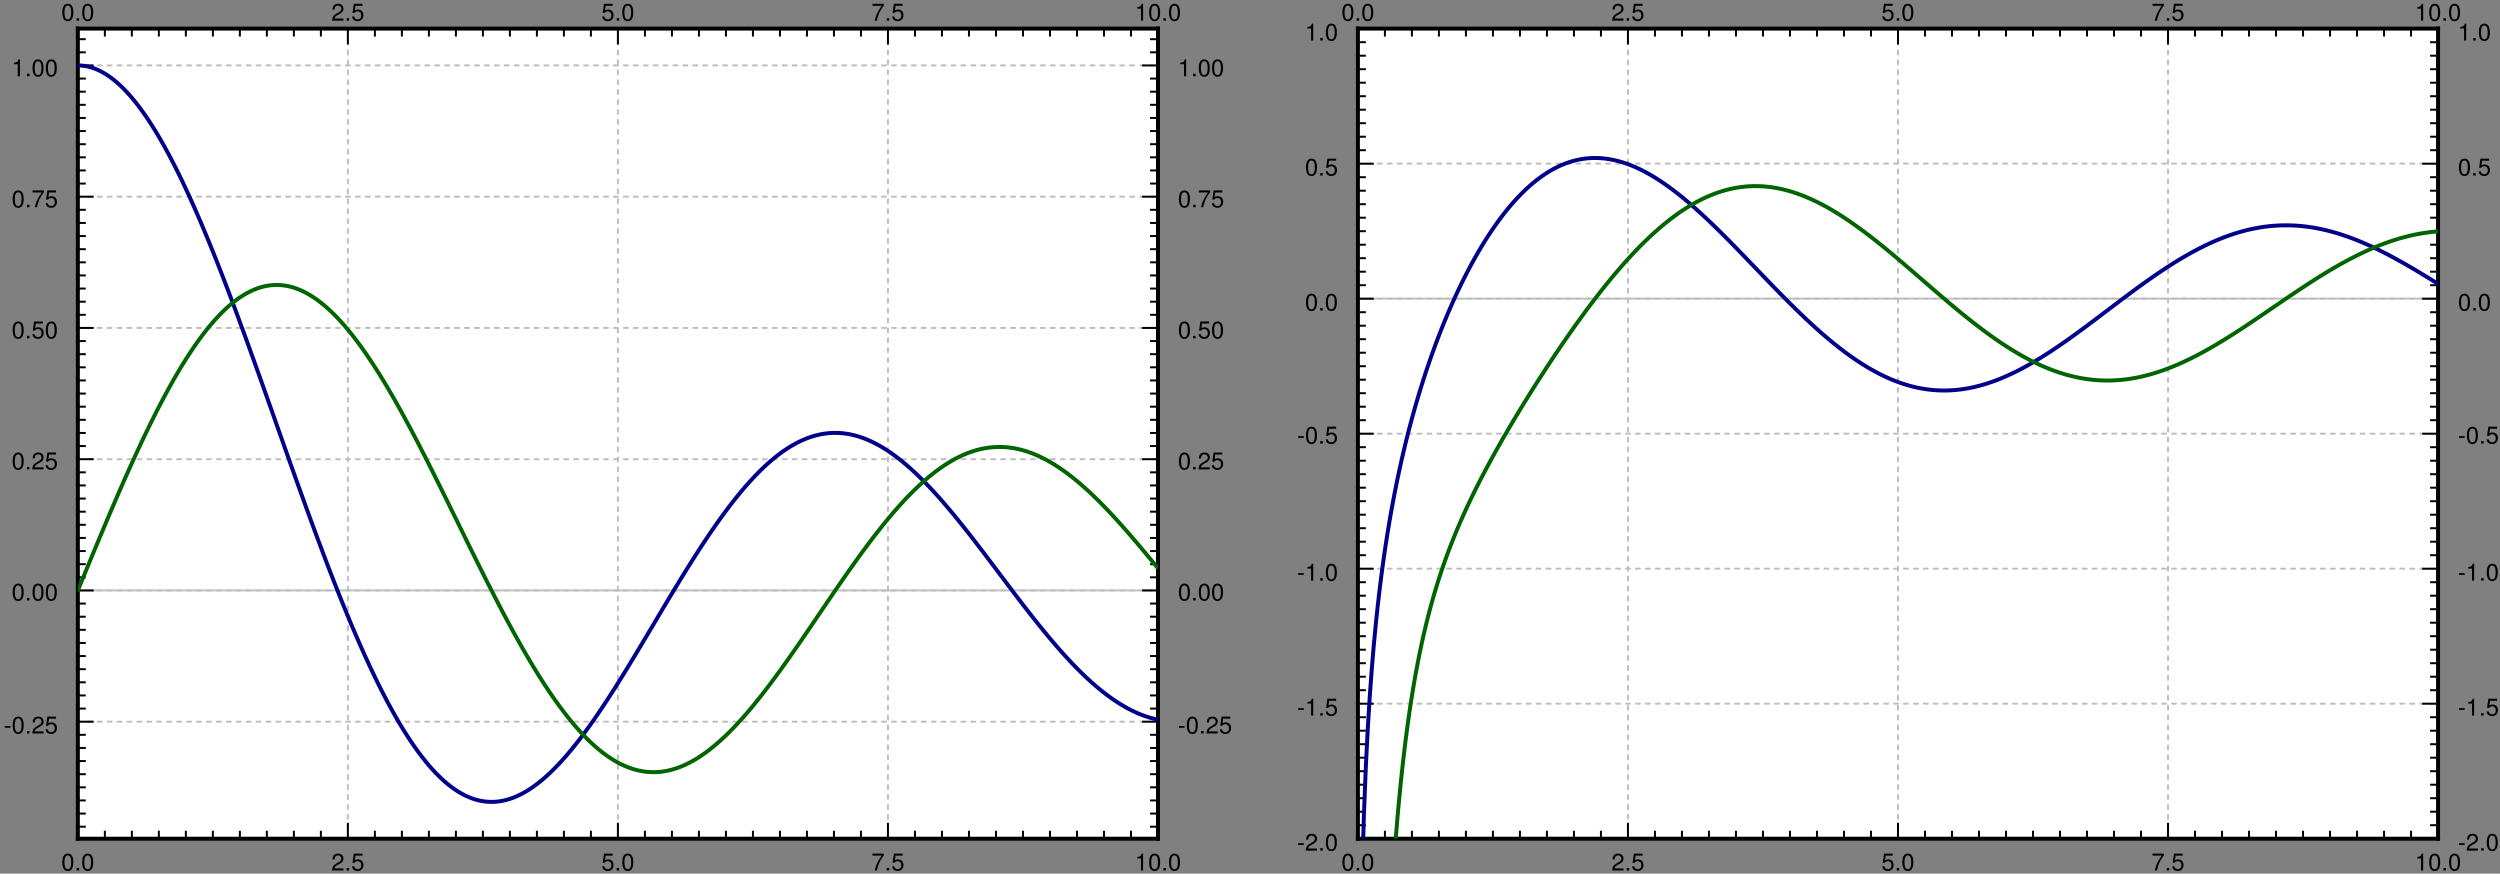 <svg xmlns="http://www.w3.org/2000/svg" xmlns:xlink="http://www.w3.org/1999/xlink" width="1049.231" height="366.665" viewBox="0 0 786.923 274.999"><rect x="0" y="0" width="786.923" height="274.999" fill="#808080" stroke="none"/><defs><clipPath id="a"><path d="M24.5 9h.5v255h-.5zm0 0"/></clipPath><clipPath id="b"><path d="M24.5 185h340v2h-340zm0 0"/></clipPath><clipPath id="c"><path d="M24.5 9h.5v255h-.5zm0 0"/></clipPath><clipPath id="d"><path d="M109 9h1v255h-1zm0 0"/></clipPath><clipPath id="e"><path d="M194 9h1v255h-1zm0 0"/></clipPath><clipPath id="f"><path d="M279 9h1v255h-1zm0 0"/></clipPath><clipPath id="g"><path d="M364 9h.5v255h-.5zm0 0"/></clipPath><clipPath id="h"><path d="M24.5 226h340v2h-340zm0 0"/></clipPath><clipPath id="i"><path d="M24.5 185h340v2h-340zm0 0"/></clipPath><clipPath id="j"><path d="M24.5 144h340v1h-340zm0 0"/></clipPath><clipPath id="k"><path d="M24.5 102h340v2h-340zm0 0"/></clipPath><clipPath id="l"><path d="M24.5 61h340v2h-340zm0 0"/></clipPath><clipPath id="m"><path d="M24.5 20h340v1h-340zm0 0"/></clipPath><clipPath id="n"><path d="M19 268h11v6.5H19zm0 0"/></clipPath><clipPath id="q"><path d="M104 268h11v6.5h-11zm0 0"/></clipPath><clipPath id="t"><path d="M189 268h11v6.5h-11zm0 0"/></clipPath><clipPath id="u"><path d="M274 268h11v6.5h-11zm0 0"/></clipPath><clipPath id="w"><path d="M357 268h15v6.5h-15zm0 0"/></clipPath><clipPath id="z"><path d="M24.5 19h340v235h-340zm0 0"/></clipPath><clipPath id="A"><path d="M24.5 89h340v155h-340zm0 0"/></clipPath><clipPath id="B"><path d="M427.426 9H428v255h-.574zm0 0"/></clipPath><clipPath id="C"><path d="M427.426 93h340v2h-340zm0 0"/></clipPath><clipPath id="D"><path d="M427.426 9H428v255h-.574zm0 0"/></clipPath><clipPath id="E"><path d="M512 9h1v255h-1zm0 0"/></clipPath><clipPath id="F"><path d="M597 9h1v255h-1zm0 0"/></clipPath><clipPath id="G"><path d="M682 9h1v255h-1zm0 0"/></clipPath><clipPath id="H"><path d="M767 9h.426v255H767zm0 0"/></clipPath><clipPath id="I"><path d="M427.426 263h340v1h-340zm0 0"/></clipPath><clipPath id="J"><path d="M427.426 221h340v1h-340zm0 0"/></clipPath><clipPath id="K"><path d="M427.426 178h340v2h-340zm0 0"/></clipPath><clipPath id="L"><path d="M427.426 136h340v1h-340zm0 0"/></clipPath><clipPath id="M"><path d="M427.426 93h340v2h-340zm0 0"/></clipPath><clipPath id="N"><path d="M427.426 51h340v1h-340zm0 0"/></clipPath><clipPath id="O"><path d="M427.426 9h340v1h-340zm0 0"/></clipPath><clipPath id="P"><path d="M422 268h11v6.5h-11zm0 0"/></clipPath><clipPath id="Q"><path d="M507 268h11v6.5h-11zm0 0"/></clipPath><clipPath id="R"><path d="M592 268h11v6.5h-11zm0 0"/></clipPath><clipPath id="S"><path d="M677 268h11v6.5h-11zm0 0"/></clipPath><clipPath id="T"><path d="M760 268h15v6.5h-15zm0 0"/></clipPath><clipPath id="U"><path d="M408.426 262H421v6h-12.574zm0 0"/></clipPath><clipPath id="V"><path d="M408.426 219H421v7h-12.574zm0 0"/></clipPath><clipPath id="W"><path d="M408.426 177H421v6h-12.574zm0 0"/></clipPath><clipPath id="X"><path d="M408.426 134H421v6h-12.574zm0 0"/></clipPath><clipPath id="Y"><path d="M774 262h12.426v6H774zm0 0"/></clipPath><clipPath id="Z"><path d="M774 219h12.426v7H774zm0 0"/></clipPath><clipPath id="aa"><path d="M774 177h12.426v6H774zm0 0"/></clipPath><clipPath id="ab"><path d="M774 134h12.426v6H774zm0 0"/></clipPath><clipPath id="ac"><path d="M427.426 49h340v215h-340zm0 0"/></clipPath><clipPath id="ad"><path d="M436 57h331.426v207H436zm0 0"/></clipPath><symbol overflow="visible" id="o"><path style="stroke:none" d="M2.063-5.313c-.5 0-.938.22-1.22.579C.5-4.266.329-3.563.329-2.578c0 1.797.594 2.75 1.734 2.75 1.126 0 1.735-.953 1.735-2.703 0-1.031-.156-1.719-.516-2.203-.281-.375-.719-.579-1.219-.579zm0 .579c.718 0 1.062.718 1.062 2.14 0 1.516-.344 2.219-1.078 2.219C1.344-.375 1-1.109 1-2.563c0-1.453.344-2.171 1.063-2.171zm0 0"/></symbol><symbol overflow="visible" id="p"><path style="stroke:none" d="M1.438-.781H.655V0h.781zm0 0"/></symbol><symbol overflow="visible" id="r"><path style="stroke:none" d="M3.797-.656H1c.063-.438.313-.703.953-1.094l.75-.406c.75-.406 1.125-.953 1.125-1.594 0-.453-.172-.86-.484-1.14-.328-.298-.719-.423-1.219-.423-.672 0-1.172.235-1.469.688-.187.281-.265.61-.281 1.156h.656c.032-.36.078-.578.157-.75.171-.328.515-.515.921-.515.594 0 1.047.421 1.047.984 0 .422-.25.781-.719 1.063l-.687.39C.64-1.672.312-1.172.25 0h3.547zm0 0"/></symbol><symbol overflow="visible" id="s"><path style="stroke:none" d="M3.563-5.313H.828L.422-2.421h.61c.312-.375.562-.5.984-.5.703 0 1.156.485 1.156 1.281 0 .766-.438 1.235-1.156 1.235-.579 0-.938-.297-1.094-.906H.266c.093.437.156.656.312.843.313.406.844.64 1.453.64 1.063 0 1.813-.78 1.813-1.905 0-1.047-.688-1.766-1.719-1.766-.375 0-.672.094-.984.313l.218-1.485h2.204zm0 0"/></symbol><symbol overflow="visible" id="v"><path style="stroke:none" d="M3.906-5.313H.344v.641h2.875C1.953-2.859 1.438-1.75 1.03 0h.703c.297-1.703.97-3.172 2.172-4.766zm0 0"/></symbol><symbol overflow="visible" id="x"><path style="stroke:none" d="M1.938-3.781V0h.671v-5.313h-.437c-.235.813-.39.922-1.406 1.047v.485zm0 0"/></symbol><symbol overflow="visible" id="y"><path style="stroke:none" d="M2.125-2.344H.344v.547h1.781zm0 0"/></symbol></defs><path style="stroke:none;fill-rule:nonzero;fill:#fff;fill-opacity:1" d="M24.5 264h340V9h-340zm0 0"/><g clip-path="url(#a)"><path style="fill:none;stroke-width:6.25;stroke-linecap:round;stroke-linejoin:miter;stroke:#bfbfbf;stroke-opacity:1;stroke-miterlimit:10" d="M300 224.99v2550" transform="matrix(.1 0 0 -.1 -5.5 286.499)"/></g><g clip-path="url(#b)"><path style="fill:none;stroke-width:6.25;stroke-linecap:round;stroke-linejoin:miter;stroke:#bfbfbf;stroke-opacity:1;stroke-miterlimit:10" d="M300 1006.474h3400" transform="matrix(.1 0 0 -.1 -5.5 286.499)"/></g><g clip-path="url(#c)"><path style="fill:none;stroke-width:6.25;stroke-linecap:round;stroke-linejoin:miter;stroke:#bfbfbf;stroke-opacity:1;stroke-dasharray:12.5,18.75;stroke-miterlimit:10" d="M300 224.99v2550" transform="matrix(.1 0 0 -.1 -5.5 286.499)"/></g><g clip-path="url(#d)"><path style="fill:none;stroke-width:6.25;stroke-linecap:round;stroke-linejoin:miter;stroke:#bfbfbf;stroke-opacity:1;stroke-dasharray:12.5,18.75;stroke-miterlimit:10" d="M1150 224.99v2550" transform="matrix(.1 0 0 -.1 -5.5 286.499)"/></g><g clip-path="url(#e)"><path style="fill:none;stroke-width:6.25;stroke-linecap:round;stroke-linejoin:miter;stroke:#bfbfbf;stroke-opacity:1;stroke-dasharray:12.5,18.75;stroke-miterlimit:10" d="M2000 224.99v2550" transform="matrix(.1 0 0 -.1 -5.5 286.499)"/></g><g clip-path="url(#f)"><path style="fill:none;stroke-width:6.25;stroke-linecap:round;stroke-linejoin:miter;stroke:#bfbfbf;stroke-opacity:1;stroke-dasharray:12.5,18.75;stroke-miterlimit:10" d="M2850 224.99v2550" transform="matrix(.1 0 0 -.1 -5.5 286.499)"/></g><g clip-path="url(#g)"><path style="fill:none;stroke-width:6.25;stroke-linecap:round;stroke-linejoin:miter;stroke:#bfbfbf;stroke-opacity:1;stroke-dasharray:12.5,18.75;stroke-miterlimit:10" d="M3700 224.99v2550" transform="matrix(.1 0 0 -.1 -5.5 286.499)"/></g><g clip-path="url(#h)"><path style="fill:none;stroke-width:6.25;stroke-linecap:round;stroke-linejoin:miter;stroke:#bfbfbf;stroke-opacity:1;stroke-dasharray:12.5,18.75;stroke-miterlimit:10" d="M300 593.35h3400" transform="matrix(.1 0 0 -.1 -5.5 286.499)"/></g><g clip-path="url(#i)"><path style="fill:none;stroke-width:6.25;stroke-linecap:round;stroke-linejoin:miter;stroke:#bfbfbf;stroke-opacity:1;stroke-dasharray:12.5,18.75;stroke-miterlimit:10" d="M300 1006.474h3400" transform="matrix(.1 0 0 -.1 -5.5 286.499)"/></g><g clip-path="url(#j)"><path style="fill:none;stroke-width:6.25;stroke-linecap:round;stroke-linejoin:miter;stroke:#bfbfbf;stroke-opacity:1;stroke-dasharray:12.5,18.75;stroke-miterlimit:10" d="M300 1419.638h3400" transform="matrix(.1 0 0 -.1 -5.5 286.499)"/></g><g clip-path="url(#k)"><path style="fill:none;stroke-width:6.25;stroke-linecap:round;stroke-linejoin:miter;stroke:#bfbfbf;stroke-opacity:1;stroke-dasharray:12.5,18.75;stroke-miterlimit:10" d="M300 1832.803h3400" transform="matrix(.1 0 0 -.1 -5.5 286.499)"/></g><g clip-path="url(#l)"><path style="fill:none;stroke-width:6.25;stroke-linecap:round;stroke-linejoin:miter;stroke:#bfbfbf;stroke-opacity:1;stroke-dasharray:12.5,18.75;stroke-miterlimit:10" d="M300 2245.927h3400" transform="matrix(.1 0 0 -.1 -5.5 286.499)"/></g><g clip-path="url(#m)"><path style="fill:none;stroke-width:6.25;stroke-linecap:round;stroke-linejoin:miter;stroke:#bfbfbf;stroke-opacity:1;stroke-dasharray:12.5,18.75;stroke-miterlimit:10" d="M300 2659.092h3400" transform="matrix(.1 0 0 -.1 -5.5 286.499)"/></g><path style="fill:none;stroke-width:12.5;stroke-linecap:square;stroke-linejoin:miter;stroke:#000;stroke-opacity:1;stroke-miterlimit:10" d="M300 224.99h3400" transform="matrix(.1 0 0 -.1 -5.5 286.499)"/><path style="fill:none;stroke-width:6.25;stroke-linecap:butt;stroke-linejoin:miter;stroke:#000;stroke-opacity:1;stroke-miterlimit:10" d="M300 224.99v50m85-50v25m85-25v25m85-25v25m85-25v25m85-25v25m85-25v25m85-25v25m85-25v25m85-25v25m85-25v50m85-50v25m85-25v25m85-25v25m85-25v25m85-25v25m85-25v25m85-25v25m85-25v25m85-25v25m85-25v50m85-50v25m85-25v25m85-25v25m85-25v25m85-25v25m85-25v25m85-25v25m85-25v25m85-25v25m85-25v50m85-50v25m85-25v25m85-25v25m85-25v25m85-25v25m85-25v25m85-25v25m85-25v25m85-25v25m85-25v50" transform="matrix(.1 0 0 -.1 -5.5 286.499)"/><g style="fill:#000;fill-opacity:1" clip-path="url(#n)"><use xlink:href="#o" x="19.288" y="273.999"/><use xlink:href="#p" x="23.458" y="273.999"/><use xlink:href="#o" x="25.543" y="273.999"/></g><g style="fill:#000;fill-opacity:1" clip-path="url(#q)"><use xlink:href="#r" x="104.288" y="273.999"/><use xlink:href="#p" x="108.458" y="273.999"/><use xlink:href="#s" x="110.543" y="273.999"/></g><g style="fill:#000;fill-opacity:1" clip-path="url(#t)"><use xlink:href="#s" x="189.288" y="273.999"/><use xlink:href="#p" x="193.458" y="273.999"/><use xlink:href="#o" x="195.543" y="273.999"/></g><g style="fill:#000;fill-opacity:1" clip-path="url(#u)"><use xlink:href="#v" x="274.288" y="273.999"/><use xlink:href="#p" x="278.458" y="273.999"/><use xlink:href="#s" x="280.543" y="273.999"/></g><g style="fill:#000;fill-opacity:1" clip-path="url(#w)"><use xlink:href="#x" x="357.203" y="273.999"/><use xlink:href="#o" x="361.373" y="273.999"/><use xlink:href="#p" x="365.543" y="273.999"/><use xlink:href="#o" x="367.628" y="273.999"/></g><path style="fill:none;stroke-width:12.5;stroke-linecap:square;stroke-linejoin:miter;stroke:#000;stroke-opacity:1;stroke-miterlimit:10" d="M300 2774.99h3400" transform="matrix(.1 0 0 -.1 -5.5 286.499)"/><path style="fill:none;stroke-width:6.25;stroke-linecap:butt;stroke-linejoin:miter;stroke:#000;stroke-opacity:1;stroke-miterlimit:10" d="M300 2774.99v-50m85 50v-25m85 25v-25m85 25v-25m85 25v-25m85 25v-25m85 25v-25m85 25v-25m85 25v-25m85 25v-25m85 25v-50m85 50v-25m85 25v-25m85 25v-25m85 25v-25m85 25v-25m85 25v-25m85 25v-25m85 25v-25m85 25v-25m85 25v-50m85 50v-25m85 25v-25m85 25v-25m85 25v-25m85 25v-25m85 25v-25m85 25v-25m85 25v-25m85 25v-25m85 25v-50m85 50v-25m85 25v-25m85 25v-25m85 25v-25m85 25v-25m85 25v-25m85 25v-25m85 25v-25m85 25v-25m85 25v-50" transform="matrix(.1 0 0 -.1 -5.5 286.499)"/><g style="fill:#000;fill-opacity:1"><use xlink:href="#o" x="19.288" y="6.499"/><use xlink:href="#p" x="23.458" y="6.499"/><use xlink:href="#o" x="25.543" y="6.499"/></g><g style="fill:#000;fill-opacity:1"><use xlink:href="#r" x="104.288" y="6.499"/><use xlink:href="#p" x="108.458" y="6.499"/><use xlink:href="#s" x="110.543" y="6.499"/></g><g style="fill:#000;fill-opacity:1"><use xlink:href="#s" x="189.288" y="6.499"/><use xlink:href="#p" x="193.458" y="6.499"/><use xlink:href="#o" x="195.543" y="6.499"/></g><g style="fill:#000;fill-opacity:1"><use xlink:href="#v" x="274.288" y="6.499"/><use xlink:href="#p" x="278.458" y="6.499"/><use xlink:href="#s" x="280.543" y="6.499"/></g><g style="fill:#000;fill-opacity:1"><use xlink:href="#x" x="357.203" y="6.499"/><use xlink:href="#o" x="361.373" y="6.499"/><use xlink:href="#p" x="365.543" y="6.499"/><use xlink:href="#o" x="367.628" y="6.499"/></g><path style="fill:none;stroke-width:12.5;stroke-linecap:square;stroke-linejoin:miter;stroke:#000;stroke-opacity:1;stroke-miterlimit:10" d="M300 224.99v2550" transform="matrix(.1 0 0 -.1 -5.5 286.499)"/><path style="fill:none;stroke-width:6.25;stroke-linecap:butt;stroke-linejoin:miter;stroke:#000;stroke-opacity:1;stroke-miterlimit:10" d="M300 262.803h25m-25 41.327h25m-25 41.329h25m-25 41.289h25m-25 41.328h25m-25 41.328h25m-25 41.289h25m-25 41.328h25m-25 41.329h50m-50 41.288h25m-25 41.329h25m-25 41.328h25m-25 41.289h25m-25 41.328h25m-25 41.328h25m-25 41.29h25m-25 41.327h25m-25 41.328h25m-25 41.289h50m-50 41.329h25m-25 41.327h25m-25 41.29h25m-25 41.328h25m-25 41.328h25m-25 41.289h25m-25 41.328h25m-25 41.328h25m-25 41.289h25m-25 41.328h50m-50 41.329h25m-25 41.289h25m-25 41.328h25m-25 41.328h25m-25 41.288h25m-25 41.33h25m-25 41.327h25m-25 41.289h25m-25 41.328h25m-25 41.329h50m-50 41.289h25m-25 41.328h25m-25 41.328h25m-25 41.289h25m-25 41.328h25m-25 41.328h25m-25 41.289h25m-25 41.328h25m-25 41.328h25m-25 41.289h50m-50 41.329h25m-25 41.328h25m-25 41.289h25m-25 41.327h25m-25 41.33h25m-25 41.288h25m-25 41.328h25m-25 41.328h25m-25 41.289h25m-25 41.329h50m-50 41.328h25m-25 41.289h25" transform="matrix(.1 0 0 -.1 -5.5 286.499)"/><g style="fill:#000;fill-opacity:1"><use xlink:href="#y" x="1.158" y="230.874"/><use xlink:href="#o" x="3.656" y="230.874"/><use xlink:href="#p" x="7.826" y="230.874"/><use xlink:href="#r" x="9.911" y="230.874"/><use xlink:href="#s" x="14.081" y="230.874"/></g><g style="fill:#000;fill-opacity:1"><use xlink:href="#o" x="3.655" y="188.999"/><use xlink:href="#p" x="7.825" y="188.999"/><use xlink:href="#o" x="9.91" y="188.999"/><use xlink:href="#o" x="14.08" y="188.999"/></g><g style="fill:#000;fill-opacity:1"><use xlink:href="#o" x="3.655" y="147.749"/><use xlink:href="#p" x="7.825" y="147.749"/><use xlink:href="#r" x="9.91" y="147.749"/><use xlink:href="#s" x="14.08" y="147.749"/></g><g style="fill:#000;fill-opacity:1"><use xlink:href="#o" x="3.655" y="106.499"/><use xlink:href="#p" x="7.825" y="106.499"/><use xlink:href="#s" x="9.91" y="106.499"/><use xlink:href="#o" x="14.08" y="106.499"/></g><g style="fill:#000;fill-opacity:1"><use xlink:href="#o" x="3.655" y="65.249"/><use xlink:href="#p" x="7.825" y="65.249"/><use xlink:href="#v" x="9.91" y="65.249"/><use xlink:href="#s" x="14.08" y="65.249"/></g><g style="fill:#000;fill-opacity:1"><use xlink:href="#x" x="3.655" y="23.999"/><use xlink:href="#p" x="7.825" y="23.999"/><use xlink:href="#o" x="9.91" y="23.999"/><use xlink:href="#o" x="14.08" y="23.999"/></g><path style="fill:none;stroke-width:12.5;stroke-linecap:square;stroke-linejoin:miter;stroke:#000;stroke-opacity:1;stroke-miterlimit:10" d="M3700 224.99v2550" transform="matrix(.1 0 0 -.1 -5.5 286.499)"/><path style="fill:none;stroke-width:6.25;stroke-linecap:butt;stroke-linejoin:miter;stroke:#000;stroke-opacity:1;stroke-miterlimit:10" d="M3700 262.803h-25m25 41.327h-25m25 41.329h-25m25 41.289h-25m25 41.328h-25m25 41.328h-25m25 41.289h-25m25 41.328h-25m25 41.329h-50m50 41.288h-25m25 41.329h-25m25 41.328h-25m25 41.289h-25m25 41.328h-25m25 41.328h-25m25 41.29h-25m25 41.327h-25m25 41.328h-25m25 41.289h-50m50 41.329h-25m25 41.327h-25m25 41.29h-25m25 41.328h-25m25 41.328h-25m25 41.289h-25m25 41.328h-25m25 41.328h-25m25 41.289h-25m25 41.328h-50m50 41.329h-25m25 41.289h-25m25 41.328h-25m25 41.328h-25m25 41.288h-25m25 41.33h-25m25 41.327h-25m25 41.289h-25m25 41.328h-25m25 41.329h-50m50 41.289h-25m25 41.328h-25m25 41.328h-25m25 41.289h-25m25 41.328h-25m25 41.328h-25m25 41.289h-25m25 41.328h-25m25 41.328h-25m25 41.289h-50m50 41.329h-25m25 41.328h-25m25 41.289h-25m25 41.327h-25m25 41.33h-25m25 41.288h-25m25 41.328h-25m25 41.328h-25m25 41.289h-25m25 41.329h-50m50 41.328h-25m25 41.289h-25" transform="matrix(.1 0 0 -.1 -5.5 286.499)"/><g style="fill:#000;fill-opacity:1"><use xlink:href="#y" x="370.75" y="230.874"/><use xlink:href="#o" x="373.248" y="230.874"/><use xlink:href="#p" x="377.418" y="230.874"/><use xlink:href="#r" x="379.502" y="230.874"/><use xlink:href="#s" x="383.673" y="230.874"/></g><g style="fill:#000;fill-opacity:1"><use xlink:href="#o" x="370.75" y="188.999"/><use xlink:href="#p" x="374.92" y="188.999"/><use xlink:href="#o" x="377.005" y="188.999"/><use xlink:href="#o" x="381.175" y="188.999"/></g><g style="fill:#000;fill-opacity:1"><use xlink:href="#o" x="370.75" y="147.749"/><use xlink:href="#p" x="374.92" y="147.749"/><use xlink:href="#r" x="377.005" y="147.749"/><use xlink:href="#s" x="381.175" y="147.749"/></g><g style="fill:#000;fill-opacity:1"><use xlink:href="#o" x="370.75" y="106.499"/><use xlink:href="#p" x="374.92" y="106.499"/><use xlink:href="#s" x="377.005" y="106.499"/><use xlink:href="#o" x="381.175" y="106.499"/></g><g style="fill:#000;fill-opacity:1"><use xlink:href="#o" x="370.75" y="65.249"/><use xlink:href="#p" x="374.92" y="65.249"/><use xlink:href="#v" x="377.005" y="65.249"/><use xlink:href="#s" x="381.175" y="65.249"/></g><g style="fill:#000;fill-opacity:1"><use xlink:href="#x" x="370.75" y="23.999"/><use xlink:href="#p" x="374.92" y="23.999"/><use xlink:href="#o" x="377.005" y="23.999"/><use xlink:href="#o" x="381.175" y="23.999"/></g><g clip-path="url(#z)"><path style="fill:none;stroke-width:12.5;stroke-linecap:round;stroke-linejoin:round;stroke:#00008b;stroke-opacity:1;stroke-miterlimit:10" d="m300 2659.092 6.25-.157 6.25-.39 6.25-.703 6.25-.977 6.25-1.25 6.25-1.563 6.25-1.796 6.25-2.07 6.25-2.384 6.25-2.656 6.25-2.89 6.25-3.204 6.25-3.476 6.25-3.75 6.25-3.984 6.25-4.297 6.25-4.57 6.25-4.805 6.25-5.118 6.25-5.351 6.25-5.625 6.25-5.86 6.25-6.171 6.25-6.407 6.25-6.64 6.25-6.953 6.25-7.149 6.25-7.46 6.25-7.696 6.25-7.93 6.25-8.203 6.25-8.398 6.25-8.672 6.25-8.945 6.25-9.141 6.25-9.414 6.25-9.61 6.25-9.882 6.25-10.078 6.25-10.313 6.25-10.547 6.25-10.742 6.25-11.016 6.25-11.172 6.25-11.445 6.25-11.601 6.25-11.836 6.25-12.032 6.25-12.265 6.25-12.422 6.25-12.617 6.25-12.852 6.25-13.008 6.25-13.203 6.25-13.398 6.25-13.555 6.25-13.75 6.25-13.906 6.25-14.102 6.25-14.218 6.25-14.415 6.25-14.609 6.25-14.687 6.25-14.883 6.25-15.04 6.25-15.156 6.25-15.312 6.25-15.469 6.25-15.547 6.25-15.703 6.25-15.86 6.25-15.937 6.25-16.093 6.25-16.172 6.25-16.29 6.25-16.367 6.25-16.523 6.25-16.601 6.25-16.68 6.25-16.758 6.25-16.875 6.25-16.953 6.25-16.992 6.25-17.11 6.25-17.148 6.25-17.227 6.25-17.265 6.25-17.344 6.25-17.383 12.5-34.922 12.5-35.078 6.25-17.578 12.5-35.234 18.75-52.97 6.25-17.694 6.25-17.657 6.25-17.695 18.75-52.969 6.25-17.578 6.25-17.617 12.5-35.078 6.25-17.5 6.25-17.461 6.25-17.422 6.25-17.344 6.25-17.304 6.25-17.266 6.25-17.188 6.25-17.109 6.25-17.031 6.25-16.992 6.25-16.914 6.25-16.836 6.25-16.72 6.25-16.64 6.25-16.562 6.25-16.485 6.25-16.328 6.25-16.289 6.25-16.133 6.25-16.054 6.25-15.938 6.25-15.781 6.25-15.703 6.25-15.547 6.25-15.469 6.25-15.273 6.25-15.196 6.25-15 6.25-14.921 6.25-14.727 6.25-14.61 6.25-14.452 6.25-14.297 6.25-14.102 6.25-13.984 6.25-13.828 6.25-13.633 6.25-13.477 6.25-13.32 6.25-13.125 6.25-12.969 6.25-12.773 6.25-12.617 6.25-12.422 6.25-12.188 6.25-12.07 6.25-11.836 6.25-11.64 6.25-11.485 6.25-11.25 6.25-11.055 6.25-10.86 6.25-10.624 6.25-10.469 6.25-10.234 6.25-10.04 6.25-9.804 6.25-9.61 6.25-9.374 6.25-9.18 6.25-8.945 6.25-8.75 6.25-8.516 6.25-8.281 6.25-8.047 6.25-7.852 6.25-7.617 6.25-7.422 6.25-7.148 6.25-6.953 6.25-6.68 6.25-6.484 6.25-6.25 6.25-6.016 6.25-5.781 6.25-5.547 6.25-5.313 6.25-5.117 6.25-4.844 6.25-4.609 6.25-4.375 6.25-4.18 6.25-3.906 6.25-3.672 6.25-3.437 6.25-3.243 6.25-2.968 6.25-2.735 6.25-2.5 6.25-2.304 6.25-2.032 6.25-1.835 6.25-1.563 6.25-1.367 6.25-1.133 6.25-.898 6.25-.664 6.25-.43 6.25-.235 6.25.04 6.25.234 6.25.469 6.25.664 6.25.898 6.25 1.133 6.25 1.328 6.25 1.563 6.25 1.757 6.25 1.993 6.25 2.226 6.25 2.383 6.25 2.617 6.25 2.813 6.25 3.047 6.25 3.203 6.25 3.437 6.25 3.633 6.25 3.828 6.25 4.024 6.25 4.218 6.25 4.414 6.25 4.61 6.25 4.765 6.25 4.961 6.25 5.156 6.25 5.313 6.25 5.508 6.25 5.664 6.25 5.86 6.25 6.015 6.25 6.172 6.25 6.367 6.25 6.523 6.25 6.641 6.25 6.836 6.25 6.953 6.25 7.149 6.25 7.265 6.25 7.422 6.25 7.54 6.25 7.694 6.25 7.813 6.25 7.969 6.25 8.086 6.25 8.242 6.25 8.32 6.25 8.477 6.25 8.554 6.25 8.672 6.25 8.79 6.25 8.905 6.25 9.024 6.25 9.101 6.25 9.22 6.25 9.296 6.25 9.375 6.25 9.453 6.25 9.57 6.25 9.649 6.25 9.688 6.25 9.804 6.25 9.844 6.25 9.922 6.25 9.96 6.25 10.04 6.25 10.117 6.25 10.156 6.25 10.196 6.25 10.234 6.25 10.273 12.5 20.703 12.5 20.782 6.25 10.469 6.25 10.43 6.25 10.507 6.25 10.469 18.75 31.523 6.25 10.547 12.5 21.016 6.25 10.468 6.25 10.508 6.25 10.43 6.25 10.469 6.25 10.43 6.25 10.39 6.25 10.352 12.5 20.625 12.5 20.468 6.25 10.157 6.25 10.117 6.25 10.039 6.25 10 6.25 9.96 6.25 9.884 6.25 9.804 6.25 9.766 6.25 9.687 6.25 9.61 6.25 9.531 6.25 9.453 6.25 9.375 6.25 9.258 6.25 9.219 6.25 9.101 6.25 8.985 6.25 8.906 6.25 8.828 6.25 8.71 6.25 8.634 6.25 8.476 6.25 8.399 6.25 8.281 6.25 8.164 6.25 8.086 6.25 7.93 6.25 7.812 6.25 7.696 6.25 7.539 6.25 7.46 6.25 7.305 6.25 7.188 6.25 7.03 6.25 6.915 6.25 6.758 6.25 6.64 6.25 6.524 6.25 6.328 6.25 6.21 6.25 6.056 6.25 5.937 6.25 5.781 6.25 5.586 6.25 5.47 6.25 5.312 6.25 5.156 6.25 5 6.25 4.883 6.25 4.687 6.25 4.531 6.25 4.375 6.25 4.18 6.25 4.063 6.25 3.867 6.25 3.75 6.25 3.554 6.25 3.36 6.25 3.242 6.25 3.047 6.25 2.89 6.25 2.735 6.25 2.578 6.25 2.383 6.25 2.226 6.25 2.032 6.25 1.875 6.25 1.718 6.25 1.563 6.25 1.367 6.25 1.211 6.25 1.016 6.25.898 6.25.703 6.25.508 6.25.352 6.25.195 6.25.039 6.25-.156 6.25-.313 6.25-.469 6.25-.625 6.25-.82 6.25-.976 6.25-1.133 6.25-1.29 6.25-1.445 6.25-1.64 6.25-1.797 6.25-1.914 6.25-2.11 6.25-2.265 6.25-2.422 6.25-2.54 6.25-2.734 6.25-2.851 6.25-3.047 6.25-3.164 6.25-3.32 6.25-3.477 6.25-3.594 6.25-3.75 6.25-3.906 6.25-4.062 6.25-4.18 6.25-4.297 6.25-4.453 6.25-4.57 6.25-4.727 6.25-4.844 6.25-4.96 6.25-5.118 6.25-5.195 6.25-5.352 6.25-5.468 6.25-5.586 6.25-5.704 6.25-5.78 6.25-5.938 6.25-6.016 6.25-6.172 6.25-6.21 6.25-6.368 6.25-6.445 6.25-6.524 6.25-6.64 6.25-6.719 6.25-6.797 6.25-6.914 6.25-6.992 6.25-7.07 6.25-7.149 6.25-7.226 6.25-7.305 6.25-7.383 6.25-7.46 6.25-7.5 6.25-7.579 6.25-7.656 6.25-7.696 6.25-7.734 6.25-7.812 6.25-7.852 12.5-15.86 6.25-8.007 12.5-16.094 12.5-16.25 6.25-8.164 12.5-16.406 12.5-16.485 12.5-16.562 6.25-8.32 12.5-16.563 6.25-8.32 6.25-8.282 6.25-8.32 18.75-24.844 6.25-8.242 6.25-8.203 6.25-8.242 12.5-16.328 12.5-16.25 12.5-16.094 6.25-8.008 6.25-7.93 12.5-15.78 12.5-15.548 6.25-7.695 6.25-7.656 6.25-7.578 6.25-7.54 6.25-7.46 6.25-7.383 6.25-7.305 6.25-7.265 6.25-7.188 6.25-7.07 6.25-7.031 6.25-6.954 6.25-6.875 6.25-6.757 6.25-6.72 6.25-6.6 6.25-6.485 6.25-6.445 6.25-6.328 6.25-6.211 6.25-6.133 6.25-6.016 6.25-5.937 6.25-5.82 6.25-5.743 6.25-5.586 6.25-5.508 6.25-5.39 6.25-5.274 6.25-5.195 6.25-5.04 6.25-4.92 6.25-4.806 6.25-4.726 6.25-4.57 6.25-4.454 6.25-4.336 6.25-4.18 6.25-4.1 6.25-3.946 6.25-3.828 6.25-3.711 6.25-3.555 6.25-3.437 6.25-3.282 6.25-3.203 6.25-3.047 6.25-2.89 6.25-2.774 6.25-2.617 6.25-2.5 6.25-2.344 6.25-2.226 6.25-2.11 6.25-1.953 6.25-1.797 6.25-1.68 6.25-1.523 6.25-1.367" transform="matrix(.1 0 0 -.1 -5.5 286.499)"/></g><g clip-path="url(#A)"><path style="fill:none;stroke-width:12.5;stroke-linecap:round;stroke-linejoin:round;stroke:#006400;stroke-opacity:1;stroke-miterlimit:10" d="m300 1006.474 12.5 30.391 6.25 15.156 6.25 15.196 6.25 15.156 12.5 30.234 6.25 15.078 6.25 15.04 12.5 30 6.25 14.921 6.25 14.883 6.25 14.844 6.25 14.804 6.25 14.727 6.25 14.649 6.25 14.609 6.25 14.531 6.25 14.492 6.25 14.375 6.25 14.297 6.25 14.219 6.25 14.18 6.25 14.023 6.25 13.945 6.25 13.868 6.25 13.75 6.25 13.671 6.25 13.555 6.25 13.438 6.25 13.32 6.25 13.203 6.25 13.086 6.25 12.969 6.25 12.812 6.25 12.735 6.25 12.578 6.25 12.422 6.25 12.304 6.25 12.149 6.25 11.992 6.25 11.836 6.25 11.719 6.25 11.562 6.25 11.406 6.25 11.211 6.25 11.094 6.25 10.899 6.25 10.742 6.25 10.547 6.25 10.39 6.25 10.235 6.25 10.039 6.25 9.843 6.25 9.688 6.25 9.492 6.25 9.297 6.25 9.14 6.25 8.907 6.25 8.71 6.25 8.555 6.25 8.32 6.25 8.126 6.25 7.93 6.25 7.734 6.25 7.539 6.25 7.305 6.25 7.109 6.25 6.914 6.25 6.68 6.25 6.484 6.25 6.25 6.25 6.016 6.25 5.82 6.25 5.625 6.25 5.39 6.25 5.157 6.25 4.96 6.25 4.688 6.25 4.532 6.25 4.257 6.25 4.024 6.25 3.828 6.25 3.594 6.25 3.36 6.25 3.163 6.25 2.89 6.25 2.696 6.25 2.422 6.25 2.226 6.25 1.993 6.25 1.797 6.25 1.523 6.25 1.29 6.25 1.054 6.25.86 6.25.585 6.25.39 6.25.157 6.25-.078 6.25-.313 6.25-.507 6.25-.782 6.25-.976 6.25-1.211 6.25-1.446 6.25-1.68 6.25-1.874 6.25-2.149 6.25-2.304 6.25-2.579 6.25-2.773 6.25-3.008 6.25-3.203 6.25-3.437 6.25-3.633 6.25-3.867 6.25-4.102 6.25-4.258 6.25-4.531 6.25-4.688 6.25-4.921 6.25-5.079 6.25-5.351 6.25-5.508 6.25-5.742 6.25-5.899 6.25-6.093 6.25-6.328 6.25-6.485 6.25-6.68 6.25-6.874 6.25-7.07 6.25-7.227 6.25-7.422 6.25-7.617 6.25-7.774 6.25-7.93 6.25-8.124 6.25-8.282 6.25-8.476 6.25-8.594 6.25-8.79 6.25-8.905 6.25-9.102 6.25-9.258 6.25-9.375 6.25-9.531 6.25-9.688 6.25-9.804 6.25-9.961 6.25-10.078 6.25-10.235 6.25-10.351 6.25-10.469 6.25-10.586 6.25-10.742 6.25-10.82 6.25-10.938 6.25-11.055 6.25-11.171 6.25-11.25 6.25-11.368 6.25-11.445 6.25-11.562 6.25-11.641 6.25-11.719 6.25-11.836 6.25-11.875 6.25-11.953 6.25-12.07 6.25-12.11 6.25-12.148 6.25-12.227 6.25-12.304 6.25-12.344 6.25-12.383 6.25-12.46 6.25-12.5 12.5-25.079 12.5-25.234 6.25-12.657 12.5-25.39 6.25-12.735 6.25-12.695 12.5-25.469 6.25-12.773 18.75-38.203 12.5-25.39 18.75-37.97 12.5-25.156 12.5-25 12.5-24.843 12.5-24.61 6.25-12.226 6.25-12.188 6.25-12.11 6.25-12.03 6.25-11.993 6.25-11.875 6.25-11.836 6.25-11.718 6.25-11.68 6.25-11.563 6.25-11.484 6.25-11.406 6.25-11.29 6.25-11.171 6.25-11.094 6.25-11.016 6.25-10.898 6.25-10.781 6.25-10.664 6.25-10.547 6.25-10.43 6.25-10.312 6.25-10.196 6.25-10.078 6.25-9.922 6.25-9.804 6.25-9.688 6.25-9.531 6.25-9.414 6.25-9.258 6.25-9.102 6.25-8.984 6.25-8.828 6.25-8.672 6.25-8.555 6.25-8.359 6.25-8.242 6.25-8.047 6.25-7.93 6.25-7.734 6.25-7.617 6.25-7.422 6.25-7.227 6.25-7.11 6.25-6.913 6.25-6.758 6.25-6.602 6.25-6.406 6.25-6.21 6.25-6.055 6.25-5.899 6.25-5.703 6.25-5.547 6.25-5.312 6.25-5.196 6.25-4.96 6.25-4.805 6.25-4.61 6.25-4.453 6.25-4.219 6.25-4.062 6.25-3.906 6.25-3.672 6.25-3.477 6.25-3.32 6.25-3.125 6.25-2.93 6.25-2.734 6.25-2.578 6.25-2.344 6.25-2.188 6.25-1.992 6.25-1.797 6.25-1.601 6.25-1.406 6.25-1.25 6.25-1.016 6.25-.86 6.25-.663 6.25-.47 6.25-.312 6.25-.078 6.25.078 6.25.274 6.25.469 6.25.625 6.25.859 6.25.976 6.25 1.211 6.25 1.368 6.25 1.562 6.25 1.719 6.25 1.914 6.25 2.07 6.25 2.266 6.25 2.46 6.25 2.579 6.25 2.812 6.25 2.93 6.25 3.125 6.25 3.281 6.25 3.477 6.25 3.594 6.25 3.789 6.25 3.945 6.25 4.102 6.25 4.257 6.25 4.375 6.25 4.57 6.25 4.727 6.25 4.883 6.25 5 6.25 5.156 6.25 5.313 6.25 5.43 6.25 5.585 6.25 5.743 6.25 5.859 6.25 5.977 6.25 6.132 6.25 6.25 6.25 6.368 6.25 6.484 6.25 6.64 6.25 6.72 6.25 6.874 6.25 6.953 6.25 7.07 6.25 7.188 6.25 7.305 6.25 7.383 6.25 7.5 6.25 7.617 6.25 7.695 6.25 7.774 6.25 7.851 6.25 7.969 6.25 8.047 6.25 8.125 6.25 8.203 6.25 8.281 6.25 8.36 6.25 8.398 6.25 8.516 6.25 8.554 6.25 8.594 6.25 8.672 12.5 17.5 6.25 8.828 12.5 17.813 6.25 8.945 12.5 18.047 6.25 9.062 12.5 18.203 6.25 9.141 18.75 27.54 6.25 9.218 6.25 9.18 25 36.875 25 36.718 12.5 18.282 18.75 27.187 12.5 17.969 12.5 17.812 6.25 8.828 6.25 8.79 6.25 8.75 6.25 8.71 6.25 8.633 6.25 8.555 6.25 8.516 6.25 8.476 6.25 8.36 6.25 8.32 6.25 8.281 6.25 8.164 6.25 8.086 6.25 8.008 6.25 7.93 6.25 7.851 6.25 7.774 6.25 7.695 6.25 7.578 6.25 7.5 6.25 7.422 6.25 7.305 6.25 7.187 6.25 7.11 6.25 6.992 6.25 6.914 6.25 6.797 6.25 6.68 6.25 6.562 6.25 6.445 6.25 6.328 6.25 6.211 6.25 6.094 6.25 6.015 6.25 5.86 6.25 5.742 6.25 5.586 6.25 5.508 6.25 5.351 6.25 5.235 6.25 5.078 6.25 4.96 6.25 4.845 6.25 4.687 6.25 4.57 6.25 4.414 6.25 4.258 6.25 4.14 6.25 4.024 6.25 3.868 6.25 3.71 6.25 3.555 6.25 3.438 6.25 3.28 6.25 3.126 6.25 3.008 6.25 2.851 6.25 2.696 6.25 2.539 6.25 2.382 6.25 2.266 6.25 2.11 6.25 1.914 6.25 1.796 6.25 1.68 6.25 1.484 6.25 1.329 6.25 1.21 6.25 1.016 6.25.899 6.25.742 6.25.586 6.25.43 6.25.273 6.25.117h6.25l6.25-.156 6.25-.352 6.25-.43 6.25-.624 6.25-.782 6.25-.898 6.25-1.055 6.25-1.21 6.25-1.368 6.25-1.484 6.25-1.68 6.25-1.758 6.25-1.953 6.25-2.07 6.25-2.188 6.25-2.383 6.25-2.5 6.25-2.617 6.25-2.773 6.25-2.89 6.25-3.048 6.25-3.164 6.25-3.281 6.25-3.438 6.25-3.554 6.25-3.711 6.25-3.79 6.25-3.945 6.25-4.062 6.25-4.18 6.25-4.297 6.25-4.414 6.25-4.53 6.25-4.65 6.25-4.765 6.25-4.883 6.25-5 6.25-5.078 6.25-5.195 6.25-5.313 6.25-5.39 6.25-5.508 6.25-5.586 6.25-5.703 6.25-5.782 6.25-5.898 6.25-5.976 6.25-6.016 6.25-6.172 6.25-6.21 6.25-6.33 6.25-6.366 6.25-6.446 6.25-6.562 6.25-6.602 6.25-6.64 6.25-6.758 6.25-6.797 6.25-6.875 12.5-13.906 12.5-14.14 6.25-7.15 6.25-7.187 12.5-14.531 6.25-7.305 12.5-14.765 6.25-7.422 6.25-7.461 12.5-15 12.5-15.078 18.75-22.735" transform="matrix(.1 0 0 -.1 -5.5 286.499)"/></g><path style="stroke:none;fill-rule:nonzero;fill:#fff;fill-opacity:1" d="M427.426 264h340V9h-340zm0 0"/><g clip-path="url(#B)"><path style="fill:none;stroke-width:6.25;stroke-linecap:round;stroke-linejoin:miter;stroke:#bfbfbf;stroke-opacity:1;stroke-miterlimit:10" d="M300.018 224.99v2550" transform="matrix(.1 0 0 -.1 397.424 286.499)"/></g><g clip-path="url(#C)"><path style="fill:none;stroke-width:6.25;stroke-linecap:round;stroke-linejoin:miter;stroke:#bfbfbf;stroke-opacity:1;stroke-miterlimit:10" d="M300.018 1924.99h3400" transform="matrix(.1 0 0 -.1 397.424 286.499)"/></g><g clip-path="url(#D)"><path style="fill:none;stroke-width:6.25;stroke-linecap:round;stroke-linejoin:miter;stroke:#bfbfbf;stroke-opacity:1;stroke-dasharray:12.5,18.75;stroke-miterlimit:10" d="M300.018 224.99v2550" transform="matrix(.1 0 0 -.1 397.424 286.499)"/></g><g clip-path="url(#E)"><path style="fill:none;stroke-width:6.25;stroke-linecap:round;stroke-linejoin:miter;stroke:#bfbfbf;stroke-opacity:1;stroke-dasharray:12.5,18.75;stroke-miterlimit:10" d="M1150.018 224.99v2550" transform="matrix(.1 0 0 -.1 397.424 286.499)"/></g><g clip-path="url(#F)"><path style="fill:none;stroke-width:6.25;stroke-linecap:round;stroke-linejoin:miter;stroke:#bfbfbf;stroke-opacity:1;stroke-dasharray:12.5,18.75;stroke-miterlimit:10" d="M2000.018 224.99v2550" transform="matrix(.1 0 0 -.1 397.424 286.499)"/></g><g clip-path="url(#G)"><path style="fill:none;stroke-width:6.25;stroke-linecap:round;stroke-linejoin:miter;stroke:#bfbfbf;stroke-opacity:1;stroke-dasharray:12.5,18.75;stroke-miterlimit:10" d="M2850.018 224.99v2550" transform="matrix(.1 0 0 -.1 397.424 286.499)"/></g><g clip-path="url(#H)"><path style="fill:none;stroke-width:6.25;stroke-linecap:round;stroke-linejoin:miter;stroke:#bfbfbf;stroke-opacity:1;stroke-dasharray:12.5,18.75;stroke-miterlimit:10" d="M3700.018 224.99v2550" transform="matrix(.1 0 0 -.1 397.424 286.499)"/></g><g clip-path="url(#I)"><path style="fill:none;stroke-width:6.25;stroke-linecap:round;stroke-linejoin:miter;stroke:#bfbfbf;stroke-opacity:1;stroke-dasharray:12.5,18.75;stroke-miterlimit:10" d="M300.018 224.99h3400" transform="matrix(.1 0 0 -.1 397.424 286.499)"/></g><g clip-path="url(#J)"><path style="fill:none;stroke-width:6.25;stroke-linecap:round;stroke-linejoin:miter;stroke:#bfbfbf;stroke-opacity:1;stroke-dasharray:12.5,18.75;stroke-miterlimit:10" d="M300.018 649.99h3400" transform="matrix(.1 0 0 -.1 397.424 286.499)"/></g><g clip-path="url(#K)"><path style="fill:none;stroke-width:6.25;stroke-linecap:round;stroke-linejoin:miter;stroke:#bfbfbf;stroke-opacity:1;stroke-dasharray:12.5,18.75;stroke-miterlimit:10" d="M300.018 1074.99h3400" transform="matrix(.1 0 0 -.1 397.424 286.499)"/></g><g clip-path="url(#L)"><path style="fill:none;stroke-width:6.25;stroke-linecap:round;stroke-linejoin:miter;stroke:#bfbfbf;stroke-opacity:1;stroke-dasharray:12.5,18.75;stroke-miterlimit:10" d="M300.018 1499.99h3400" transform="matrix(.1 0 0 -.1 397.424 286.499)"/></g><g clip-path="url(#M)"><path style="fill:none;stroke-width:6.25;stroke-linecap:round;stroke-linejoin:miter;stroke:#bfbfbf;stroke-opacity:1;stroke-dasharray:12.5,18.75;stroke-miterlimit:10" d="M300.018 1924.99h3400" transform="matrix(.1 0 0 -.1 397.424 286.499)"/></g><g clip-path="url(#N)"><path style="fill:none;stroke-width:6.25;stroke-linecap:round;stroke-linejoin:miter;stroke:#bfbfbf;stroke-opacity:1;stroke-dasharray:12.5,18.75;stroke-miterlimit:10" d="M300.018 2349.99h3400" transform="matrix(.1 0 0 -.1 397.424 286.499)"/></g><g clip-path="url(#O)"><path style="fill:none;stroke-width:6.25;stroke-linecap:round;stroke-linejoin:miter;stroke:#bfbfbf;stroke-opacity:1;stroke-dasharray:12.5,18.75;stroke-miterlimit:10" d="M300.018 2774.99h3400" transform="matrix(.1 0 0 -.1 397.424 286.499)"/></g><path style="fill:none;stroke-width:12.5;stroke-linecap:square;stroke-linejoin:miter;stroke:#000;stroke-opacity:1;stroke-miterlimit:10" d="M300.018 224.99h3400" transform="matrix(.1 0 0 -.1 397.424 286.499)"/><path style="fill:none;stroke-width:6.25;stroke-linecap:butt;stroke-linejoin:miter;stroke:#000;stroke-opacity:1;stroke-miterlimit:10" d="M300.018 224.99v50m85-50v25m85-25v25m85-25v25m85-25v25m85-25v25m85-25v25m85-25v25m85-25v25m85-25v25m85-25v50m85-50v25m85-25v25m85-25v25m85-25v25m85-25v25m85-25v25m85-25v25m85-25v25m85-25v25m85-25v50m85-50v25m85-25v25m85-25v25m85-25v25m85-25v25m85-25v25m85-25v25m85-25v25m85-25v25m85-25v50m85-50v25m85-25v25m85-25v25m85-25v25m85-25v25m85-25v25m85-25v25m85-25v25m85-25v25m85-25v50" transform="matrix(.1 0 0 -.1 397.424 286.499)"/><g style="fill:#000;fill-opacity:1" clip-path="url(#P)"><use xlink:href="#o" x="422.212" y="273.999"/><use xlink:href="#p" x="426.382" y="273.999"/><use xlink:href="#o" x="428.467" y="273.999"/></g><g style="fill:#000;fill-opacity:1" clip-path="url(#Q)"><use xlink:href="#r" x="507.212" y="273.999"/><use xlink:href="#p" x="511.382" y="273.999"/><use xlink:href="#s" x="513.467" y="273.999"/></g><g style="fill:#000;fill-opacity:1" clip-path="url(#R)"><use xlink:href="#s" x="592.212" y="273.999"/><use xlink:href="#p" x="596.382" y="273.999"/><use xlink:href="#o" x="598.467" y="273.999"/></g><g style="fill:#000;fill-opacity:1" clip-path="url(#S)"><use xlink:href="#v" x="677.212" y="273.999"/><use xlink:href="#p" x="681.382" y="273.999"/><use xlink:href="#s" x="683.467" y="273.999"/></g><g style="fill:#000;fill-opacity:1" clip-path="url(#T)"><use xlink:href="#x" x="760.127" y="273.999"/><use xlink:href="#o" x="764.297" y="273.999"/><use xlink:href="#p" x="768.467" y="273.999"/><use xlink:href="#o" x="770.552" y="273.999"/></g><path style="fill:none;stroke-width:12.5;stroke-linecap:square;stroke-linejoin:miter;stroke:#000;stroke-opacity:1;stroke-miterlimit:10" d="M300.018 2774.99h3400" transform="matrix(.1 0 0 -.1 397.424 286.499)"/><path style="fill:none;stroke-width:6.25;stroke-linecap:butt;stroke-linejoin:miter;stroke:#000;stroke-opacity:1;stroke-miterlimit:10" d="M300.018 2774.99v-50m85 50v-25m85 25v-25m85 25v-25m85 25v-25m85 25v-25m85 25v-25m85 25v-25m85 25v-25m85 25v-25m85 25v-50m85 50v-25m85 25v-25m85 25v-25m85 25v-25m85 25v-25m85 25v-25m85 25v-25m85 25v-25m85 25v-25m85 25v-50m85 50v-25m85 25v-25m85 25v-25m85 25v-25m85 25v-25m85 25v-25m85 25v-25m85 25v-25m85 25v-25m85 25v-50m85 50v-25m85 25v-25m85 25v-25m85 25v-25m85 25v-25m85 25v-25m85 25v-25m85 25v-25m85 25v-25m85 25v-50" transform="matrix(.1 0 0 -.1 397.424 286.499)"/><g style="fill:#000;fill-opacity:1"><use xlink:href="#o" x="422.212" y="6.499"/><use xlink:href="#p" x="426.382" y="6.499"/><use xlink:href="#o" x="428.467" y="6.499"/></g><g style="fill:#000;fill-opacity:1"><use xlink:href="#r" x="507.212" y="6.499"/><use xlink:href="#p" x="511.382" y="6.499"/><use xlink:href="#s" x="513.467" y="6.499"/></g><g style="fill:#000;fill-opacity:1"><use xlink:href="#s" x="592.212" y="6.499"/><use xlink:href="#p" x="596.382" y="6.499"/><use xlink:href="#o" x="598.467" y="6.499"/></g><g style="fill:#000;fill-opacity:1"><use xlink:href="#v" x="677.212" y="6.499"/><use xlink:href="#p" x="681.382" y="6.499"/><use xlink:href="#s" x="683.467" y="6.499"/></g><g style="fill:#000;fill-opacity:1"><use xlink:href="#x" x="760.127" y="6.499"/><use xlink:href="#o" x="764.297" y="6.499"/><use xlink:href="#p" x="768.467" y="6.499"/><use xlink:href="#o" x="770.552" y="6.499"/></g><path style="fill:none;stroke-width:12.5;stroke-linecap:square;stroke-linejoin:miter;stroke:#000;stroke-opacity:1;stroke-miterlimit:10" d="M300.018 224.99v2550" transform="matrix(.1 0 0 -.1 397.424 286.499)"/><path style="fill:none;stroke-width:6.25;stroke-linecap:butt;stroke-linejoin:miter;stroke:#000;stroke-opacity:1;stroke-miterlimit:10" d="M300.018 224.99h50m-50 42.5h25m-25 42.5h25m-25 42.5h25m-25 42.5h25m-25 42.5h25m-25 42.5h25m-25 42.5h25m-25 42.5h25m-25 42.5h25m-25 42.5h50m-50 42.5h25m-25 42.5h25m-25 42.5h25m-25 42.5h25m-25 42.5h25m-25 42.5h25m-25 42.5h25m-25 42.5h25m-25 42.5h25m-25 42.5h50m-50 42.5h25m-25 42.5h25m-25 42.5h25m-25 42.5h25m-25 42.5h25m-25 42.5h25m-25 42.5h25m-25 42.5h25m-25 42.5h25m-25 42.5h50m-50 42.5h25m-25 42.5h25m-25 42.5h25m-25 42.5h25m-25 42.5h25m-25 42.5h25m-25 42.5h25m-25 42.5h25m-25 42.5h25m-25 42.5h50m-50 42.5h25m-25 42.5h25m-25 42.5h25m-25 42.5h25m-25 42.5h25m-25 42.5h25m-25 42.5h25m-25 42.5h25m-25 42.5h25m-25 42.5h50m-50 42.5h25m-25 42.5h25m-25 42.5h25m-25 42.5h25m-25 42.5h25m-25 42.5h25m-25 42.5h25m-25 42.5h25m-25 42.5h25m-25 42.5h50" transform="matrix(.1 0 0 -.1 397.424 286.499)"/><g style="fill:#000;fill-opacity:1" clip-path="url(#U)"><use xlink:href="#y" x="408.252" y="267.749"/><use xlink:href="#r" x="410.75" y="267.749"/><use xlink:href="#p" x="414.92" y="267.749"/><use xlink:href="#o" x="417.005" y="267.749"/></g><g style="fill:#000;fill-opacity:1" clip-path="url(#V)"><use xlink:href="#y" x="408.252" y="225.249"/><use xlink:href="#x" x="410.75" y="225.249"/><use xlink:href="#p" x="414.92" y="225.249"/><use xlink:href="#s" x="417.005" y="225.249"/></g><g style="fill:#000;fill-opacity:1" clip-path="url(#W)"><use xlink:href="#y" x="408.252" y="182.749"/><use xlink:href="#x" x="410.75" y="182.749"/><use xlink:href="#p" x="414.92" y="182.749"/><use xlink:href="#o" x="417.005" y="182.749"/></g><g style="fill:#000;fill-opacity:1" clip-path="url(#X)"><use xlink:href="#y" x="408.252" y="139.624"/><use xlink:href="#o" x="410.75" y="139.624"/><use xlink:href="#p" x="414.92" y="139.624"/><use xlink:href="#s" x="417.005" y="139.624"/></g><g style="fill:#000;fill-opacity:1"><use xlink:href="#o" x="410.749" y="97.749"/><use xlink:href="#p" x="414.919" y="97.749"/><use xlink:href="#o" x="417.004" y="97.749"/></g><g style="fill:#000;fill-opacity:1"><use xlink:href="#o" x="410.749" y="55.249"/><use xlink:href="#p" x="414.919" y="55.249"/><use xlink:href="#s" x="417.004" y="55.249"/></g><g style="fill:#000;fill-opacity:1"><use xlink:href="#x" x="410.749" y="12.749"/><use xlink:href="#p" x="414.919" y="12.749"/><use xlink:href="#o" x="417.004" y="12.749"/></g><path style="fill:none;stroke-width:12.5;stroke-linecap:square;stroke-linejoin:miter;stroke:#000;stroke-opacity:1;stroke-miterlimit:10" d="M3700.018 224.99v2550" transform="matrix(.1 0 0 -.1 397.424 286.499)"/><path style="fill:none;stroke-width:6.25;stroke-linecap:butt;stroke-linejoin:miter;stroke:#000;stroke-opacity:1;stroke-miterlimit:10" d="M3700.018 224.99h-50m50 42.5h-25m25 42.5h-25m25 42.5h-25m25 42.5h-25m25 42.5h-25m25 42.5h-25m25 42.5h-25m25 42.5h-25m25 42.5h-25m25 42.5h-50m50 42.5h-25m25 42.5h-25m25 42.5h-25m25 42.5h-25m25 42.5h-25m25 42.5h-25m25 42.5h-25m25 42.5h-25m25 42.5h-25m25 42.5h-50m50 42.5h-25m25 42.5h-25m25 42.5h-25m25 42.5h-25m25 42.5h-25m25 42.5h-25m25 42.5h-25m25 42.5h-25m25 42.5h-25m25 42.5h-50m50 42.5h-25m25 42.5h-25m25 42.5h-25m25 42.5h-25m25 42.5h-25m25 42.5h-25m25 42.5h-25m25 42.5h-25m25 42.5h-25m25 42.5h-50m50 42.5h-25m25 42.5h-25m25 42.5h-25m25 42.5h-25m25 42.5h-25m25 42.5h-25m25 42.5h-25m25 42.5h-25m25 42.5h-25m25 42.5h-50m50 42.5h-25m25 42.5h-25m25 42.5h-25m25 42.5h-25m25 42.5h-25m25 42.5h-25m25 42.5h-25m25 42.5h-25m25 42.5h-25m25 42.5h-50" transform="matrix(.1 0 0 -.1 397.424 286.499)"/><g style="fill:#000;fill-opacity:1" clip-path="url(#Y)"><use xlink:href="#y" x="773.674" y="267.749"/><use xlink:href="#r" x="776.172" y="267.749"/><use xlink:href="#p" x="780.341" y="267.749"/><use xlink:href="#o" x="782.427" y="267.749"/></g><g style="fill:#000;fill-opacity:1" clip-path="url(#Z)"><use xlink:href="#y" x="773.674" y="225.249"/><use xlink:href="#x" x="776.172" y="225.249"/><use xlink:href="#p" x="780.341" y="225.249"/><use xlink:href="#s" x="782.427" y="225.249"/></g><g style="fill:#000;fill-opacity:1" clip-path="url(#aa)"><use xlink:href="#y" x="773.674" y="182.749"/><use xlink:href="#x" x="776.172" y="182.749"/><use xlink:href="#p" x="780.341" y="182.749"/><use xlink:href="#o" x="782.427" y="182.749"/></g><g style="fill:#000;fill-opacity:1" clip-path="url(#ab)"><use xlink:href="#y" x="773.674" y="139.624"/><use xlink:href="#o" x="776.172" y="139.624"/><use xlink:href="#p" x="780.341" y="139.624"/><use xlink:href="#s" x="782.427" y="139.624"/></g><g style="fill:#000;fill-opacity:1"><use xlink:href="#o" x="773.674" y="97.749"/><use xlink:href="#p" x="777.844" y="97.749"/><use xlink:href="#o" x="779.929" y="97.749"/></g><g style="fill:#000;fill-opacity:1"><use xlink:href="#o" x="773.674" y="55.249"/><use xlink:href="#p" x="777.844" y="55.249"/><use xlink:href="#s" x="779.929" y="55.249"/></g><g style="fill:#000;fill-opacity:1"><use xlink:href="#x" x="773.674" y="12.749"/><use xlink:href="#p" x="777.844" y="12.749"/><use xlink:href="#o" x="779.929" y="12.749"/></g><g clip-path="url(#ac)"><path style="fill:none;stroke-width:12.5;stroke-linecap:round;stroke-linejoin:round;stroke:#00008b;stroke-opacity:1;stroke-miterlimit:10" d="m306.268-300.05 6.25 375.665 6.25 220.234 6.25 156.758 6.25 122.031 6.25 100.118 6.25 85.039 6.25 74.023 6.25 65.664 6.25 59.063 6.25 53.71 6.25 49.337 6.25 45.703 6.25 42.539 6.25 39.883 6.25 37.539 6.25 35.468 6.25 33.711 6.25 32.032 6.25 30.625 6.25 29.335 6.25 28.086 6.25 27.032 6.25 26.054 6.25 25.157 6.25 24.296 6.25 23.477 6.25 22.774 6.25 22.109 6.25 21.484 6.25 20.86 6.25 20.312 6.25 19.766 6.25 19.258 6.25 18.789 6.25 18.32 6.25 17.89 6.25 17.462 6.25 17.07 6.25 16.68 6.25 16.328 6.25 15.976 6.25 15.625 6.25 15.274 6.25 15 6.25 14.648 6.25 14.336 6.25 14.063 6.25 13.789 6.25 13.476 6.25 13.203 6.25 12.969 6.25 12.695 6.25 12.422 6.25 12.188 6.25 11.953 6.25 11.68 6.25 11.445 6.25 11.21 6.25 11.016 6.25 10.743 6.25 10.546 6.25 10.274 6.25 10.117 6.25 9.844 6.25 9.687 6.25 9.453 6.25 9.22 6.25 9.023 6.25 8.828 6.25 8.633 6.25 8.398 6.25 8.203 6.25 8.008 6.25 7.812 6.25 7.618 6.25 7.421 6.25 7.227 6.25 7.031 6.25 6.836 6.25 6.64 6.25 6.485 6.25 6.29 6.25 6.054 6.25 5.898 6.25 5.704 6.25 5.546 6.25 5.352 6.25 5.156 6.25 5 6.25 4.805 6.25 4.61 6.25 4.452 6.25 4.258 6.25 4.102 6.25 3.906 6.25 3.75 6.25 3.555 6.25 3.398 6.25 3.242 6.25 3.047 6.25 2.89 6.25 2.696 6.25 2.54 6.25 2.382 6.25 2.227 6.25 2.03 6.25 1.876 6.25 1.719 6.25 1.562 6.25 1.406 6.25 1.25 6.25 1.094 6.25.899 6.25.78 6.25.626 6.25.43 6.25.312 6.25.156h6.25l6.25-.117 6.25-.312 6.25-.43 6.25-.586 6.25-.742 6.25-.86 6.25-1.015 6.25-1.172 6.25-1.29 6.25-1.405 6.25-1.563 6.25-1.719 6.25-1.797 6.25-1.992 6.25-2.07 6.25-2.227 6.25-2.343 6.25-2.461 6.25-2.578 6.25-2.735 6.25-2.812 6.25-2.97 6.25-3.046 6.25-3.203 6.25-3.281 6.25-3.399 6.25-3.515 6.25-3.633 6.25-3.711 6.25-3.867 6.25-3.907 6.25-4.062 6.25-4.102 6.25-4.257 6.25-4.336 6.25-4.414 6.25-4.493 6.25-4.609 6.25-4.688 6.25-4.765 6.25-4.883 6.25-4.922 6.25-5 6.25-5.117 6.25-5.156 6.25-5.274 6.25-5.312 6.25-5.39 6.25-5.43 6.25-5.547 6.25-5.586 6.25-5.625 6.25-5.703 6.25-5.743 6.25-5.82 12.5-11.797 6.25-5.976 6.25-6.016 6.25-6.055 6.25-6.093 6.25-6.133 12.5-12.422 6.25-6.25 12.5-12.578 6.25-6.328 6.25-6.368 12.5-12.812 18.75-19.336 18.75-19.453 6.25-6.524 6.25-6.484 12.5-13.047 6.25-6.484 12.5-13.047 12.5-12.969 6.25-6.445 6.25-6.485 6.25-6.445 6.25-6.406 6.25-6.445 12.5-12.735 12.5-12.656 6.25-6.29 6.25-6.25 6.25-6.21 12.5-12.344 12.5-12.187 12.5-12.032 6.25-5.937 6.25-5.898 12.5-11.641 6.25-5.742 6.25-5.703 6.25-5.625 6.25-5.586 6.25-5.547 6.25-5.469 6.25-5.39 6.25-5.352 6.25-5.274 6.25-5.234 6.25-5.156 6.25-5.078 6.25-5 6.25-4.961 6.25-4.883 6.25-4.805 6.25-4.726 6.25-4.649 6.25-4.57 6.25-4.492 6.25-4.414 6.25-4.336 6.25-4.258 6.25-4.18 6.25-4.062 6.25-4.024 6.25-3.906 6.25-3.867 6.25-3.75 6.25-3.633 6.25-3.594 6.25-3.476 6.25-3.399 6.25-3.28 6.25-3.243 6.25-3.086 6.25-3.047 6.25-2.93 6.25-2.812 6.25-2.774 6.25-2.656 6.25-2.539 6.25-2.46 6.25-2.345 6.25-2.265 6.25-2.149 6.25-2.07 6.25-1.992 6.25-1.875 6.25-1.758 6.25-1.68 6.25-1.562 6.25-1.485 6.25-1.367 6.25-1.289 6.25-1.172 6.25-1.054 6.25-.977 6.25-.898 6.25-.743 6.25-.703 6.25-.586 6.25-.468 6.25-.39 6.25-.274 6.25-.196 6.25-.078h6.25l6.25.117 6.25.196 6.25.312 6.25.43 6.25.469 6.25.586 6.25.703 6.25.78 6.25.86 6.25.977 6.25 1.055 6.25 1.171 6.25 1.25 6.25 1.329 6.25 1.406 6.25 1.523 6.25 1.602 6.25 1.68 6.25 1.796 6.25 1.836 6.25 1.953 6.25 2.032 6.25 2.11 6.25 2.187 6.25 2.304 6.25 2.344 6.25 2.422 6.25 2.539 6.25 2.578 6.25 2.656 6.25 2.774 6.25 2.812 6.25 2.852 6.25 2.969 6.25 3.046 6.25 3.086 6.25 3.164 6.25 3.243 6.25 3.28 6.25 3.36 6.25 3.438 6.25 3.476 6.25 3.555 12.5 7.266 12.5 7.5 6.25 3.828 6.25 3.867 6.25 3.945 6.25 3.985 6.25 4.023 6.25 4.063 6.25 4.101 6.25 4.18 12.5 8.437 6.25 4.258 12.5 8.672 12.5 8.828 12.5 8.906 6.25 4.493 6.25 4.53 12.5 9.141 6.25 4.61 6.25 4.648 6.25 4.61 6.25 4.687 6.25 4.649 12.5 9.375 6.25 4.726 6.25 4.688 6.25 4.726 6.25 4.766 18.75 14.18 6.25 4.765 25 18.906 31.25 23.438 6.25 4.61 6.25 4.648 6.25 4.61 18.75 13.71 12.5 8.984 12.5 8.907 6.25 4.414 6.25 4.375 6.25 4.336 6.25 4.296 12.5 8.516 6.25 4.18 12.5 8.281 6.25 4.063 6.25 4.023 6.25 3.984 6.25 3.946 12.5 7.734 6.25 3.79 12.5 7.421 6.25 3.633 12.5 7.11 6.25 3.476 6.25 3.398 6.25 3.36 6.25 3.28 6.25 3.243 6.25 3.164 6.25 3.125 6.25 3.047 6.25 3.008 6.25 2.93 6.25 2.851 6.25 2.773 6.25 2.735 6.25 2.656 6.25 2.578 6.25 2.5 6.25 2.461 6.25 2.383 6.25 2.305 6.25 2.226 6.25 2.188 6.25 2.07 6.25 2.031 6.25 1.953 6.25 1.836 6.25 1.797 6.25 1.719 6.25 1.64 6.25 1.602 6.25 1.484 6.25 1.407 6.25 1.328 6.25 1.25 6.25 1.21 6.25 1.095 6.25 1.015 6.25.977 6.25.86 6.25.78 6.25.743 6.25.625 6.25.546 6.25.508 6.25.39 6.25.313 6.25.274 6.25.156 6.25.078h6.25l6.25-.078 6.25-.117 6.25-.235 6.25-.312 6.25-.352 6.25-.468 6.25-.547 6.25-.586 6.25-.703 6.25-.742 6.25-.86 6.25-.898 6.25-.977 6.25-1.055 6.25-1.132 6.25-1.172 6.25-1.29 6.25-1.366 6.25-1.407 6.25-1.484 6.25-1.524 6.25-1.64 6.25-1.68 6.25-1.758 6.25-1.836 6.25-1.875 12.5-3.984 6.25-2.11 6.25-2.148 6.25-2.187 6.25-2.266 6.25-2.344 6.25-2.382 6.25-2.461 6.25-2.5 6.25-2.54 12.5-5.312 6.25-2.734 6.25-2.774 12.5-5.703 6.25-2.93 12.5-6.015 6.25-3.086 6.25-3.125 12.5-6.328 6.25-3.242 12.5-6.641 6.25-3.36 6.25-3.398 6.25-3.437 6.25-3.477 12.5-7.031 6.25-3.555 18.75-10.898 6.25-3.672 12.5-7.422 6.25-3.75 18.75-11.367 12.5-7.657 25-15.468" transform="matrix(.1 0 0 -.1 397.424 286.499)"/></g><g clip-path="url(#ad)"><path style="fill:none;stroke-width:12.5;stroke-linecap:round;stroke-linejoin:round;stroke:#006400;stroke-opacity:1;stroke-miterlimit:10" d="m400.018-58.994 6.25 104.57 6.25 92.89 6.25 83.047 6.25 74.766 6.25 67.695 6.25 61.563 6.25 56.289 6.25 51.719 6.25 47.656 6.25 44.18 6.25 41.015 6.25 38.242 6.25 35.782 6.25 33.593 6.25 31.602 6.25 29.805 6.25 28.242 6.25 26.758 6.25 25.468 6.25 24.258 6.25 23.164 6.25 22.188 6.25 21.289 6.25 20.43 6.25 19.726 6.25 18.985 6.25 18.359 6.25 17.734 6.25 17.227 6.25 16.719 6.25 16.25 6.25 15.82 6.25 15.43 6.25 15.039 6.25 14.687 6.25 14.414 6.25 14.102 6.25 13.789 6.25 13.554 6.25 13.36 6.25 13.086 6.25 12.89 6.25 12.696 6.25 12.5 6.25 12.343 6.25 12.188 6.25 12.031 6.25 11.875 6.25 11.758 6.25 11.602 6.25 11.523 6.25 11.367 6.25 11.29 6.25 11.21 6.25 11.094 6.25 10.977 6.25 10.937 6.25 10.82 6.25 10.743 6.25 10.664 6.25 10.625 6.25 10.546 12.5 20.86 6.25 10.312 6.25 10.274 6.25 10.234 6.25 10.156 6.25 10.118 6.25 10.039 6.25 10 6.25 9.922 6.25 9.882 6.25 9.844 12.5 19.531 12.5 19.297 6.25 9.57 6.25 9.532 12.5 18.906 6.25 9.375 6.25 9.297 6.25 9.258 6.25 9.218 6.25 9.18 6.25 9.102 6.25 9.062 6.25 8.985 6.25 8.945 6.25 8.867 6.25 8.828 6.25 8.79 6.25 8.71 6.25 8.633 6.25 8.594 6.25 8.554 12.5 16.876 6.25 8.32 6.25 8.281 6.25 8.203 6.25 8.125 6.25 8.086 6.25 7.969 6.25 7.93 6.25 7.89 6.25 7.774 6.25 7.695 6.25 7.656 6.25 7.54 6.25 7.5 6.25 7.421 6.25 7.305 6.25 7.265 6.25 7.149 6.25 7.07 6.25 7.031 6.25 6.875 6.25 6.836 6.25 6.758 6.25 6.64 6.25 6.563 6.25 6.485 6.25 6.367 6.25 6.289 6.25 6.21 6.25 6.095 6.25 6.015 6.25 5.938 6.25 5.82 6.25 5.703 6.25 5.625 6.25 5.508 6.25 5.43 6.25 5.312 6.25 5.235 6.25 5.117 6.25 5.039 6.25 4.883 6.25 4.804 6.25 4.688 6.25 4.61 6.25 4.491 6.25 4.375 6.25 4.297 6.25 4.14 6.25 4.063 6.25 3.946 6.25 3.828 6.25 3.75 6.25 3.594 6.25 3.515 6.25 3.399 6.25 3.242 6.25 3.203 6.25 3.047 6.25 2.93 6.25 2.812 6.25 2.734 6.25 2.618 6.25 2.46 6.25 2.383 6.25 2.227 6.25 2.148 6.25 2.032 6.25 1.914 6.25 1.796 6.25 1.68 6.25 1.563 6.25 1.484 6.25 1.328 6.25 1.211 6.25 1.133 6.25.976 6.25.899 6.25.742 6.25.664 6.25.547 6.25.43 6.25.312 6.25.235 6.25.078h6.25l6.25-.157 6.25-.195 6.25-.351 6.25-.47 6.25-.585 6.25-.664 6.25-.781 6.25-.86 6.25-1.015 6.25-1.094 6.25-1.172 6.25-1.328 6.25-1.406 6.25-1.485 6.25-1.64 6.25-1.68 6.25-1.836 6.25-1.914 6.25-1.992 6.25-2.11 6.25-2.187 6.25-2.305 6.25-2.383 6.25-2.46 6.25-2.579 6.25-2.656 6.25-2.734 6.25-2.852 6.25-2.93 6.25-3.007 6.25-3.086 6.25-3.164 6.25-3.243 6.25-3.359 6.25-3.398 6.25-3.516 6.25-3.555 6.25-3.633 6.25-3.75 6.25-3.789 6.25-3.867 6.25-3.906 6.25-4.023 6.25-4.063 6.25-4.14 6.25-4.18 6.25-4.258 6.25-4.336 6.25-4.375 6.25-4.453 6.25-4.492 6.25-4.532 6.25-4.609 6.25-4.648 6.25-4.688 12.5-9.531 6.25-4.844 6.25-4.883 6.25-4.922 6.25-4.96 6.25-5 6.25-5.04 6.25-5.117 6.25-5.078 12.5-10.312 6.25-5.196 12.5-10.468 6.25-5.274 18.75-15.937 12.5-10.704 25-21.562 6.25-5.43 6.25-5.39 6.25-5.43 6.25-5.39 6.25-5.43 6.25-5.39 6.25-5.43 25-21.563 18.75-16.055 6.25-5.312 18.75-15.82 6.25-5.235 12.5-10.39 18.75-15.352 12.5-10.078 12.5-9.922 12.5-9.766 6.25-4.844 6.25-4.765 6.25-4.727 6.25-4.687 6.25-4.649 6.25-4.61 6.25-4.53 6.25-4.493 6.25-4.453 6.25-4.375 6.25-4.336 6.25-4.296 6.25-4.22 12.5-8.28 6.25-4.024 6.25-3.984 6.25-3.907 6.25-3.867 6.25-3.789 6.25-3.71 6.25-3.633 6.25-3.594 6.25-3.516 6.25-3.437 6.25-3.399 6.25-3.281 6.25-3.242 6.25-3.164 6.25-3.086 6.25-3.008 6.25-2.93 6.25-2.851 6.25-2.774 6.25-2.695 6.25-2.617 6.25-2.578 6.25-2.461 6.25-2.383 6.25-2.305 6.25-2.187 6.25-2.149 6.25-2.07 6.25-1.953 6.25-1.914 6.25-1.797 6.25-1.719 6.25-1.64 6.25-1.563 6.25-1.445 6.25-1.407 6.25-1.289 6.25-1.21 6.25-1.133 6.25-1.055 6.25-.938 6.25-.859 6.25-.781 6.25-.703 6.25-.625 6.25-.508 6.25-.469 6.25-.351 6.25-.235 6.25-.195 6.25-.078 6.25-.04 6.25.079 6.25.156 6.25.274 6.25.312 6.25.43 6.25.468 6.25.586 6.25.664 6.25.743 6.25.82 6.25.937 6.25.977 6.25 1.094 6.25 1.133 6.25 1.25 6.25 1.289 6.25 1.367 6.25 1.484 6.25 1.563 6.25 1.601 6.25 1.68 6.25 1.797 6.25 1.836 6.25 1.914 6.25 1.992 6.25 2.07 6.25 2.11 6.25 2.226 6.25 2.266 6.25 2.344 6.25 2.382 6.25 2.5 6.25 2.54 6.25 2.578 6.25 2.656 6.25 2.734 12.5 5.625 6.25 2.93 6.25 2.969 12.5 6.093 12.5 6.329 6.25 3.242 6.25 3.281 6.25 3.36 6.25 3.398 6.25 3.437 6.25 3.477 6.25 3.515 6.25 3.594 12.5 7.266 6.25 3.71 12.5 7.5 6.25 3.829 12.5 7.734 6.25 3.907 6.25 3.945 12.5 7.969 6.25 4.023 12.5 8.125 6.25 4.102 18.75 12.421 12.5 8.36 18.75 12.656 31.25 21.29 6.25 4.296 18.75 12.774 6.25 4.296 18.75 12.774 6.25 4.219 6.25 4.257 6.25 4.22 6.25 4.179 6.25 4.219 6.25 4.18 6.25 4.14 6.25 4.18 6.25 4.101 6.25 4.14 18.75 12.188 18.75 11.953 12.5 7.813 6.25 3.867 6.25 3.828 12.5 7.578 12.5 7.422 12.5 7.266 6.25 3.554 12.5 7.032 6.25 3.437 12.5 6.719 6.25 3.32 6.25 3.242 6.25 3.204 6.25 3.164 12.5 6.172 6.25 2.968 6.25 2.93 6.25 2.89 6.25 2.852 6.25 2.774 6.25 2.734 6.25 2.656 12.5 5.156 6.25 2.461 6.25 2.422 6.25 2.344 6.25 2.305 6.25 2.226 6.25 2.188 6.25 2.11 6.25 2.03 6.25 1.993 6.25 1.914 6.25 1.836 6.25 1.757 6.25 1.72 6.25 1.64 6.25 1.562 6.25 1.524 6.25 1.445 6.25 1.367 6.25 1.29 6.25 1.21 6.25 1.172 6.25 1.094 6.25 1.015 6.25.938 6.25.86 6.25.82 6.25.742 6.25.625 6.25.586 6.25.547" transform="matrix(.1 0 0 -.1 397.424 286.499)"/></g></svg>